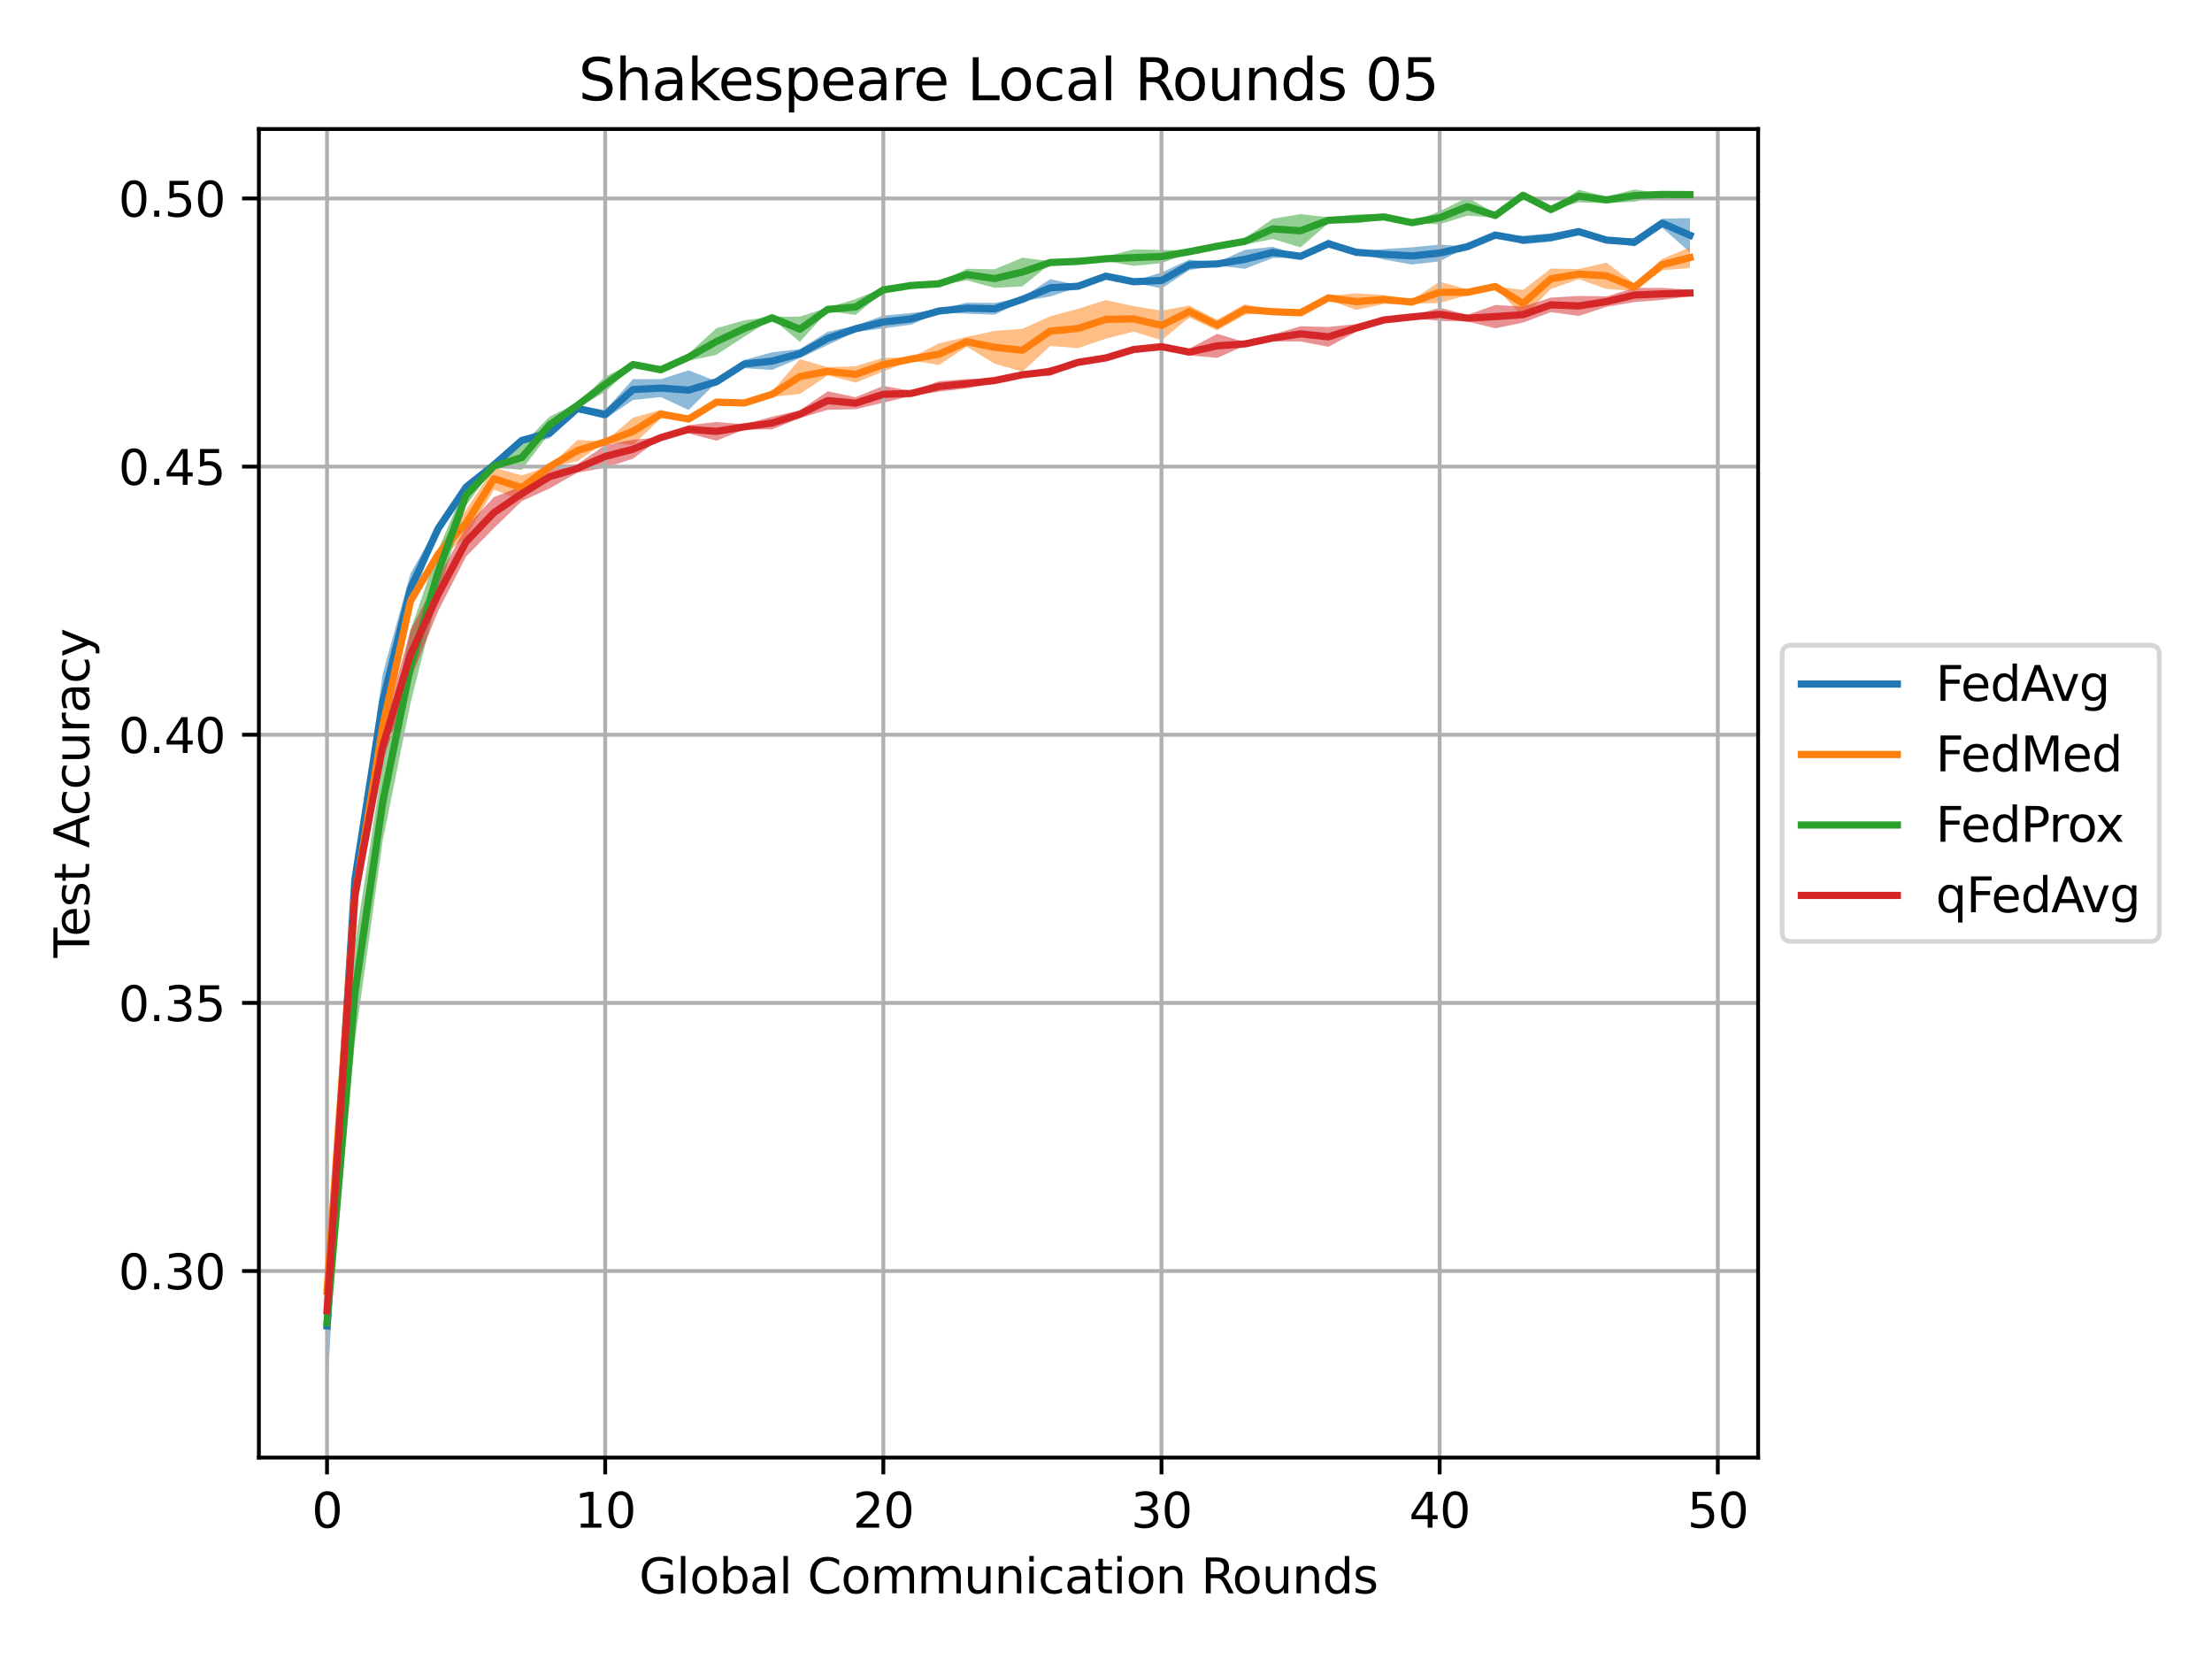 <?xml version="1.0" encoding="utf-8" standalone="no"?>
<!DOCTYPE svg PUBLIC "-//W3C//DTD SVG 1.1//EN"
  "http://www.w3.org/Graphics/SVG/1.1/DTD/svg11.dtd">
<svg height="345.6pt" version="1.1" viewBox="0 0 460.8 345.6" width="460.8pt" xmlns="http://www.w3.org/2000/svg" xmlns:xlink="http://www.w3.org/1999/xlink">
 <defs>
  <style type="text/css">*{stroke-linecap:butt;stroke-linejoin:round;}</style>
 </defs>
 <g id="figure_1">
  <g id="patch_1">
   <path d="M 0 345.6 
L 460.8 345.6 
L 460.8 0 
L 0 0 
z
" style="fill:#ffffff;"/>
  </g>
  <g id="axes_1">
   <g id="patch_2">
    <path d="M 53.93 303.64 
L 366.25 303.64 
L 366.25 26.88 
L 53.93 26.88 
z
" style="fill:#ffffff;"/>
   </g>
   <g id="PolyCollection_1">
    <path clip-path="url(#p08bd4bd158)" d="M 68.126 261.349 
L 68.126 291.06 
L 73.921 184.88 
L 79.715 151.971 
L 85.51 125.74 
L 91.304 110.83 
L 97.099 102.446 
L 102.893 97.239 
L 108.687 92.356 
L 114.482 91.34 
L 120.276 85.787 
L 126.071 87.278 
L 131.865 83.324 
L 137.66 82.719 
L 143.454 85.398 
L 149.248 79.672 
L 155.043 76.69 
L 160.837 77.057 
L 166.632 74.616 
L 172.426 71.872 
L 178.221 69.149 
L 184.015 68.414 
L 189.809 67.636 
L 195.604 65.13 
L 201.398 65.346 
L 207.193 65.562 
L 212.987 62.753 
L 218.782 61.759 
L 224.576 59.879 
L 230.371 58.151 
L 236.165 58.864 
L 241.959 60.095 
L 247.754 56.271 
L 253.548 55.32 
L 259.343 55.99 
L 265.137 53.764 
L 270.932 53.57 
L 276.726 51.647 
L 282.52 52.684 
L 288.315 54.067 
L 294.109 55.104 
L 299.904 54.456 
L 305.698 51.387 
L 311.493 49.162 
L 317.287 50.89 
L 323.081 50.35 
L 328.876 49.011 
L 334.67 50.221 
L 340.465 51.344 
L 346.259 47.433 
L 352.054 52.576 
L 352.054 45.445 
L 352.054 45.445 
L 346.259 45.553 
L 340.465 49.551 
L 334.67 49.81 
L 328.876 47.498 
L 323.081 48.6 
L 317.287 49.119 
L 311.493 48.773 
L 305.698 51.366 
L 299.904 50.955 
L 294.109 51.517 
L 288.315 51.884 
L 282.52 52.446 
L 276.726 49.897 
L 270.932 53.224 
L 265.137 51.409 
L 259.343 52.057 
L 253.548 54.629 
L 247.754 54.088 
L 241.959 56.768 
L 236.165 58.518 
L 230.371 56.897 
L 224.576 59.382 
L 218.782 58.151 
L 212.987 61.954 
L 207.193 63.099 
L 201.398 63.034 
L 195.604 64.46 
L 189.809 65.216 
L 184.015 65.735 
L 178.221 67.831 
L 172.426 69.106 
L 166.632 72.714 
L 160.837 73.384 
L 155.043 74.983 
L 149.248 79.413 
L 143.454 77.144 
L 137.66 78.98 
L 131.865 78.98 
L 126.071 85.463 
L 120.276 84.404 
L 114.482 89.093 
L 108.687 91.146 
L 102.893 96.461 
L 97.099 100.502 
L 91.304 109.296 
L 85.51 119.473 
L 79.715 140.411 
L 73.921 181.682 
L 68.126 261.349 
z
" style="fill:#1f77b4;fill-opacity:0.5;"/>
   </g>
   <g id="PolyCollection_2">
    <path clip-path="url(#p08bd4bd158)" d="M 68.126 264.223 
L 68.126 273.795 
L 73.921 190.001 
L 79.715 153.311 
L 85.51 125.718 
L 91.304 116.643 
L 97.099 111.824 
L 102.893 102.036 
L 108.687 104.132 
L 114.482 97.369 
L 120.276 96.094 
L 126.071 92.118 
L 131.865 92.723 
L 137.66 87.148 
L 143.454 87.602 
L 149.248 84.512 
L 155.043 84.512 
L 160.837 82.697 
L 166.632 82.07 
L 172.426 78.203 
L 178.221 79.715 
L 184.015 77.403 
L 189.809 75.113 
L 195.604 76.042 
L 201.398 72.217 
L 207.193 75.761 
L 212.987 77.425 
L 218.782 72.066 
L 224.576 72.52 
L 230.371 70.553 
L 236.165 69.084 
L 241.959 70.878 
L 247.754 66.167 
L 253.548 68.825 
L 259.343 65.562 
L 265.137 65.087 
L 270.932 65.303 
L 276.726 62.472 
L 282.52 64.568 
L 288.315 63.315 
L 294.109 63.337 
L 299.904 63.099 
L 305.698 61.5 
L 311.493 59.685 
L 317.287 66.081 
L 323.081 60.203 
L 328.876 58.151 
L 334.67 60.203 
L 340.465 60.592 
L 346.259 56.314 
L 352.054 55.817 
L 352.054 51.517 
L 352.054 51.517 
L 346.259 53.937 
L 340.465 59.058 
L 334.67 54.715 
L 328.876 56.033 
L 323.081 55.947 
L 317.287 60.376 
L 311.493 59.685 
L 305.698 60.29 
L 299.904 58.669 
L 294.109 62.515 
L 288.315 61.457 
L 282.52 61.111 
L 276.726 61.629 
L 270.932 65 
L 265.137 64.784 
L 259.343 63.358 
L 253.548 66.599 
L 247.754 63.639 
L 241.959 64.719 
L 236.165 63.769 
L 230.371 62.515 
L 224.576 64.33 
L 218.782 65.886 
L 212.987 68.501 
L 207.193 68.933 
L 201.398 70.165 
L 195.604 71.526 
L 189.809 74.486 
L 184.015 74.508 
L 178.221 76.28 
L 172.426 76.496 
L 166.632 74.81 
L 160.837 81.573 
L 155.043 83.388 
L 149.248 83.043 
L 143.454 86.997 
L 137.66 85.376 
L 131.865 86.997 
L 126.071 91.945 
L 120.276 91.664 
L 114.482 97.088 
L 108.687 99.032 
L 102.893 97.412 
L 97.099 106.163 
L 91.304 114.179 
L 85.51 124.702 
L 79.715 149.443 
L 73.921 183.843 
L 68.126 264.223 
z
" style="fill:#ff7f0e;fill-opacity:0.5;"/>
   </g>
   <g id="PolyCollection_3">
    <path clip-path="url(#p08bd4bd158)" d="M 68.126 269.82 
L 68.126 281.315 
L 73.921 216.967 
L 79.715 175.243 
L 85.51 146.505 
L 91.304 123.579 
L 97.099 105.299 
L 102.893 97.347 
L 108.687 97.887 
L 114.482 90.238 
L 120.276 84.923 
L 126.071 81.66 
L 131.865 76.236 
L 137.66 77.814 
L 143.454 75.156 
L 149.248 73.903 
L 155.043 70.143 
L 160.837 66.426 
L 166.632 71.223 
L 172.426 64.806 
L 178.221 65.627 
L 184.015 60.765 
L 189.809 59.901 
L 195.604 59.426 
L 201.398 58.41 
L 207.193 59.966 
L 212.987 59.663 
L 218.782 54.953 
L 224.576 54.823 
L 230.371 54.391 
L 236.165 55.385 
L 241.959 54.823 
L 247.754 52.684 
L 253.548 51.452 
L 259.343 50.955 
L 265.137 49.788 
L 270.932 51.539 
L 276.726 46.504 
L 282.52 46.526 
L 288.315 45.748 
L 294.109 46.483 
L 299.904 46.72 
L 305.698 44.927 
L 311.493 45.359 
L 317.287 40.908 
L 323.081 43.738 
L 328.876 42.161 
L 334.67 42.334 
L 340.465 42.031 
L 346.259 40.692 
L 352.054 40.973 
L 352.054 40.108 
L 352.054 40.108 
L 346.259 40.324 
L 340.465 39.46 
L 334.67 40.951 
L 328.876 39.525 
L 323.081 43.587 
L 317.287 40.454 
L 311.493 44.43 
L 305.698 41.145 
L 299.904 43.998 
L 294.109 46.288 
L 288.315 44.624 
L 282.52 44.667 
L 276.726 45.272 
L 270.932 44.603 
L 265.137 45.575 
L 259.343 49.594 
L 253.548 51.128 
L 247.754 52.187 
L 241.959 52.057 
L 236.165 51.949 
L 230.371 53.419 
L 224.576 54.067 
L 218.782 54.413 
L 212.987 53.678 
L 207.193 56.098 
L 201.398 55.99 
L 195.604 58.799 
L 189.809 59.037 
L 184.015 60.009 
L 178.221 62.299 
L 172.426 64.093 
L 166.632 65.951 
L 160.837 65.973 
L 155.043 66.729 
L 149.248 68.371 
L 143.454 73.643 
L 137.66 76.236 
L 131.865 75.631 
L 126.071 78.462 
L 120.276 83.972 
L 114.482 86.781 
L 108.687 92.766 
L 102.893 96.828 
L 97.099 100.934 
L 91.304 114.482 
L 85.51 131.314 
L 79.715 159.059 
L 73.921 196.786 
L 68.126 269.82 
z
" style="fill:#2ca02c;fill-opacity:0.5;"/>
   </g>
   <g id="PolyCollection_4">
    <path clip-path="url(#p08bd4bd158)" d="M 68.126 272.715 
L 68.126 273.363 
L 73.921 188.467 
L 79.715 158.605 
L 85.51 141.535 
L 91.304 127.252 
L 97.099 115.93 
L 102.893 110.031 
L 108.687 104.413 
L 114.482 101.755 
L 120.276 98.471 
L 126.071 97.433 
L 131.865 95.554 
L 137.66 91.21 
L 143.454 90.303 
L 149.248 91.815 
L 155.043 89.46 
L 160.837 89.46 
L 166.632 87.105 
L 172.426 85.376 
L 178.221 85.247 
L 184.015 83.885 
L 189.809 82.503 
L 195.604 81.595 
L 201.398 80.904 
L 207.193 79.715 
L 212.987 78.267 
L 218.782 78.311 
L 224.576 75.653 
L 230.371 74.637 
L 236.165 73.06 
L 241.959 72.455 
L 247.754 74.054 
L 253.548 74.551 
L 259.343 72.023 
L 265.137 71.137 
L 270.932 71.137 
L 276.726 72.239 
L 282.52 69.149 
L 288.315 67.204 
L 294.109 66.254 
L 299.904 66.859 
L 305.698 66.967 
L 311.493 68.393 
L 317.287 67.204 
L 323.081 65.022 
L 328.876 65.821 
L 334.67 63.92 
L 340.465 62.926 
L 346.259 62.472 
L 352.054 61.716 
L 352.054 60.376 
L 352.054 60.376 
L 346.259 59.966 
L 340.465 59.987 
L 334.67 61.738 
L 328.876 61.651 
L 323.081 61.997 
L 317.287 63.877 
L 311.493 63.531 
L 305.698 65.584 
L 299.904 64.093 
L 294.109 65.8 
L 288.315 66.081 
L 282.52 67.507 
L 276.726 68.112 
L 270.932 67.961 
L 265.137 69.689 
L 259.343 71.267 
L 253.548 69.538 
L 247.754 72.649 
L 241.959 71.98 
L 236.165 72.563 
L 230.371 74.486 
L 224.576 75.307 
L 218.782 76.474 
L 212.987 77.878 
L 207.193 78.829 
L 201.398 78.959 
L 195.604 79.413 
L 189.809 81.422 
L 184.015 80.385 
L 178.221 82.74 
L 172.426 81.509 
L 166.632 85.463 
L 160.837 86.802 
L 155.043 88.38 
L 149.248 87.904 
L 143.454 88.574 
L 137.66 91.102 
L 131.865 91.599 
L 126.071 92.723 
L 120.276 96.699 
L 114.482 96.85 
L 108.687 101.28 
L 102.893 103.548 
L 97.099 109.793 
L 91.304 120.251 
L 85.51 131.185 
L 79.715 152.403 
L 73.921 184.685 
L 68.126 272.715 
z
" style="fill:#d62728;fill-opacity:0.5;"/>
   </g>
   <g id="matplotlib.axis_1">
    <g id="xtick_1">
     <g id="line2d_1">
      <path clip-path="url(#p08bd4bd158)" d="M 68.126 303.64 
L 68.126 26.88 
" style="fill:none;stroke:#b0b0b0;stroke-linecap:square;stroke-width:0.8;"/>
     </g>
     <g id="line2d_2">
      <defs>
       <path d="M 0 0 
L 0 3.5 
" id="m4d597cb71f" style="stroke:#000000;stroke-width:0.8;"/>
      </defs>
      <g>
       <use style="stroke:#000000;stroke-width:0.8;" x="68.126" xlink:href="#m4d597cb71f" y="303.64"/>
      </g>
     </g>
     <g id="text_1">
      <!-- 0 -->
      <g transform="translate(64.945 318.238)scale(0.1 -0.1)">
       <defs>
        <path d="M 2034 4250 
Q 1547 4250 1301 3770 
Q 1056 3291 1056 2328 
Q 1056 1369 1301 889 
Q 1547 409 2034 409 
Q 2525 409 2770 889 
Q 3016 1369 3016 2328 
Q 3016 3291 2770 3770 
Q 2525 4250 2034 4250 
z
M 2034 4750 
Q 2819 4750 3233 4129 
Q 3647 3509 3647 2328 
Q 3647 1150 3233 529 
Q 2819 -91 2034 -91 
Q 1250 -91 836 529 
Q 422 1150 422 2328 
Q 422 3509 836 4129 
Q 1250 4750 2034 4750 
z
" id="DejaVuSans-30" transform="scale(0.016)"/>
       </defs>
       <use xlink:href="#DejaVuSans-30"/>
      </g>
     </g>
    </g>
    <g id="xtick_2">
     <g id="line2d_3">
      <path clip-path="url(#p08bd4bd158)" d="M 126.071 303.64 
L 126.071 26.88 
" style="fill:none;stroke:#b0b0b0;stroke-linecap:square;stroke-width:0.8;"/>
     </g>
     <g id="line2d_4">
      <g>
       <use style="stroke:#000000;stroke-width:0.8;" x="126.071" xlink:href="#m4d597cb71f" y="303.64"/>
      </g>
     </g>
     <g id="text_2">
      <!-- 10 -->
      <g transform="translate(119.708 318.238)scale(0.1 -0.1)">
       <defs>
        <path d="M 794 531 
L 1825 531 
L 1825 4091 
L 703 3866 
L 703 4441 
L 1819 4666 
L 2450 4666 
L 2450 531 
L 3481 531 
L 3481 0 
L 794 0 
L 794 531 
z
" id="DejaVuSans-31" transform="scale(0.016)"/>
       </defs>
       <use xlink:href="#DejaVuSans-31"/>
       <use x="63.623" xlink:href="#DejaVuSans-30"/>
      </g>
     </g>
    </g>
    <g id="xtick_3">
     <g id="line2d_5">
      <path clip-path="url(#p08bd4bd158)" d="M 184.015 303.64 
L 184.015 26.88 
" style="fill:none;stroke:#b0b0b0;stroke-linecap:square;stroke-width:0.8;"/>
     </g>
     <g id="line2d_6">
      <g>
       <use style="stroke:#000000;stroke-width:0.8;" x="184.015" xlink:href="#m4d597cb71f" y="303.64"/>
      </g>
     </g>
     <g id="text_3">
      <!-- 20 -->
      <g transform="translate(177.653 318.238)scale(0.1 -0.1)">
       <defs>
        <path d="M 1228 531 
L 3431 531 
L 3431 0 
L 469 0 
L 469 531 
Q 828 903 1448 1529 
Q 2069 2156 2228 2338 
Q 2531 2678 2651 2914 
Q 2772 3150 2772 3378 
Q 2772 3750 2511 3984 
Q 2250 4219 1831 4219 
Q 1534 4219 1204 4116 
Q 875 4013 500 3803 
L 500 4441 
Q 881 4594 1212 4672 
Q 1544 4750 1819 4750 
Q 2544 4750 2975 4387 
Q 3406 4025 3406 3419 
Q 3406 3131 3298 2873 
Q 3191 2616 2906 2266 
Q 2828 2175 2409 1742 
Q 1991 1309 1228 531 
z
" id="DejaVuSans-32" transform="scale(0.016)"/>
       </defs>
       <use xlink:href="#DejaVuSans-32"/>
       <use x="63.623" xlink:href="#DejaVuSans-30"/>
      </g>
     </g>
    </g>
    <g id="xtick_4">
     <g id="line2d_7">
      <path clip-path="url(#p08bd4bd158)" d="M 241.959 303.64 
L 241.959 26.88 
" style="fill:none;stroke:#b0b0b0;stroke-linecap:square;stroke-width:0.8;"/>
     </g>
     <g id="line2d_8">
      <g>
       <use style="stroke:#000000;stroke-width:0.8;" x="241.959" xlink:href="#m4d597cb71f" y="303.64"/>
      </g>
     </g>
     <g id="text_4">
      <!-- 30 -->
      <g transform="translate(235.597 318.238)scale(0.1 -0.1)">
       <defs>
        <path d="M 2597 2516 
Q 3050 2419 3304 2112 
Q 3559 1806 3559 1356 
Q 3559 666 3084 287 
Q 2609 -91 1734 -91 
Q 1441 -91 1130 -33 
Q 819 25 488 141 
L 488 750 
Q 750 597 1062 519 
Q 1375 441 1716 441 
Q 2309 441 2620 675 
Q 2931 909 2931 1356 
Q 2931 1769 2642 2001 
Q 2353 2234 1838 2234 
L 1294 2234 
L 1294 2753 
L 1863 2753 
Q 2328 2753 2575 2939 
Q 2822 3125 2822 3475 
Q 2822 3834 2567 4026 
Q 2313 4219 1838 4219 
Q 1578 4219 1281 4162 
Q 984 4106 628 3988 
L 628 4550 
Q 988 4650 1302 4700 
Q 1616 4750 1894 4750 
Q 2613 4750 3031 4423 
Q 3450 4097 3450 3541 
Q 3450 3153 3228 2886 
Q 3006 2619 2597 2516 
z
" id="DejaVuSans-33" transform="scale(0.016)"/>
       </defs>
       <use xlink:href="#DejaVuSans-33"/>
       <use x="63.623" xlink:href="#DejaVuSans-30"/>
      </g>
     </g>
    </g>
    <g id="xtick_5">
     <g id="line2d_9">
      <path clip-path="url(#p08bd4bd158)" d="M 299.904 303.64 
L 299.904 26.88 
" style="fill:none;stroke:#b0b0b0;stroke-linecap:square;stroke-width:0.8;"/>
     </g>
     <g id="line2d_10">
      <g>
       <use style="stroke:#000000;stroke-width:0.8;" x="299.904" xlink:href="#m4d597cb71f" y="303.64"/>
      </g>
     </g>
     <g id="text_5">
      <!-- 40 -->
      <g transform="translate(293.541 318.238)scale(0.1 -0.1)">
       <defs>
        <path d="M 2419 4116 
L 825 1625 
L 2419 1625 
L 2419 4116 
z
M 2253 4666 
L 3047 4666 
L 3047 1625 
L 3713 1625 
L 3713 1100 
L 3047 1100 
L 3047 0 
L 2419 0 
L 2419 1100 
L 313 1100 
L 313 1709 
L 2253 4666 
z
" id="DejaVuSans-34" transform="scale(0.016)"/>
       </defs>
       <use xlink:href="#DejaVuSans-34"/>
       <use x="63.623" xlink:href="#DejaVuSans-30"/>
      </g>
     </g>
    </g>
    <g id="xtick_6">
     <g id="line2d_11">
      <path clip-path="url(#p08bd4bd158)" d="M 357.848 303.64 
L 357.848 26.88 
" style="fill:none;stroke:#b0b0b0;stroke-linecap:square;stroke-width:0.8;"/>
     </g>
     <g id="line2d_12">
      <g>
       <use style="stroke:#000000;stroke-width:0.8;" x="357.848" xlink:href="#m4d597cb71f" y="303.64"/>
      </g>
     </g>
     <g id="text_6">
      <!-- 50 -->
      <g transform="translate(351.486 318.238)scale(0.1 -0.1)">
       <defs>
        <path d="M 691 4666 
L 3169 4666 
L 3169 4134 
L 1269 4134 
L 1269 2991 
Q 1406 3038 1543 3061 
Q 1681 3084 1819 3084 
Q 2600 3084 3056 2656 
Q 3513 2228 3513 1497 
Q 3513 744 3044 326 
Q 2575 -91 1722 -91 
Q 1428 -91 1123 -41 
Q 819 9 494 109 
L 494 744 
Q 775 591 1075 516 
Q 1375 441 1709 441 
Q 2250 441 2565 725 
Q 2881 1009 2881 1497 
Q 2881 1984 2565 2268 
Q 2250 2553 1709 2553 
Q 1456 2553 1204 2497 
Q 953 2441 691 2322 
L 691 4666 
z
" id="DejaVuSans-35" transform="scale(0.016)"/>
       </defs>
       <use xlink:href="#DejaVuSans-35"/>
       <use x="63.623" xlink:href="#DejaVuSans-30"/>
      </g>
     </g>
    </g>
    <g id="text_7">
     <!-- Global Communication Rounds -->
     <g transform="translate(133.128 331.917)scale(0.1 -0.1)">
      <defs>
       <path d="M 3809 666 
L 3809 1919 
L 2778 1919 
L 2778 2438 
L 4434 2438 
L 4434 434 
Q 4069 175 3628 42 
Q 3188 -91 2688 -91 
Q 1594 -91 976 548 
Q 359 1188 359 2328 
Q 359 3472 976 4111 
Q 1594 4750 2688 4750 
Q 3144 4750 3555 4637 
Q 3966 4525 4313 4306 
L 4313 3634 
Q 3963 3931 3569 4081 
Q 3175 4231 2741 4231 
Q 1884 4231 1454 3753 
Q 1025 3275 1025 2328 
Q 1025 1384 1454 906 
Q 1884 428 2741 428 
Q 3075 428 3337 486 
Q 3600 544 3809 666 
z
" id="DejaVuSans-47" transform="scale(0.016)"/>
       <path d="M 603 4863 
L 1178 4863 
L 1178 0 
L 603 0 
L 603 4863 
z
" id="DejaVuSans-6c" transform="scale(0.016)"/>
       <path d="M 1959 3097 
Q 1497 3097 1228 2736 
Q 959 2375 959 1747 
Q 959 1119 1226 758 
Q 1494 397 1959 397 
Q 2419 397 2687 759 
Q 2956 1122 2956 1747 
Q 2956 2369 2687 2733 
Q 2419 3097 1959 3097 
z
M 1959 3584 
Q 2709 3584 3137 3096 
Q 3566 2609 3566 1747 
Q 3566 888 3137 398 
Q 2709 -91 1959 -91 
Q 1206 -91 779 398 
Q 353 888 353 1747 
Q 353 2609 779 3096 
Q 1206 3584 1959 3584 
z
" id="DejaVuSans-6f" transform="scale(0.016)"/>
       <path d="M 3116 1747 
Q 3116 2381 2855 2742 
Q 2594 3103 2138 3103 
Q 1681 3103 1420 2742 
Q 1159 2381 1159 1747 
Q 1159 1113 1420 752 
Q 1681 391 2138 391 
Q 2594 391 2855 752 
Q 3116 1113 3116 1747 
z
M 1159 2969 
Q 1341 3281 1617 3432 
Q 1894 3584 2278 3584 
Q 2916 3584 3314 3078 
Q 3713 2572 3713 1747 
Q 3713 922 3314 415 
Q 2916 -91 2278 -91 
Q 1894 -91 1617 61 
Q 1341 213 1159 525 
L 1159 0 
L 581 0 
L 581 4863 
L 1159 4863 
L 1159 2969 
z
" id="DejaVuSans-62" transform="scale(0.016)"/>
       <path d="M 2194 1759 
Q 1497 1759 1228 1600 
Q 959 1441 959 1056 
Q 959 750 1161 570 
Q 1363 391 1709 391 
Q 2188 391 2477 730 
Q 2766 1069 2766 1631 
L 2766 1759 
L 2194 1759 
z
M 3341 1997 
L 3341 0 
L 2766 0 
L 2766 531 
Q 2569 213 2275 61 
Q 1981 -91 1556 -91 
Q 1019 -91 701 211 
Q 384 513 384 1019 
Q 384 1609 779 1909 
Q 1175 2209 1959 2209 
L 2766 2209 
L 2766 2266 
Q 2766 2663 2505 2880 
Q 2244 3097 1772 3097 
Q 1472 3097 1187 3025 
Q 903 2953 641 2809 
L 641 3341 
Q 956 3463 1253 3523 
Q 1550 3584 1831 3584 
Q 2591 3584 2966 3190 
Q 3341 2797 3341 1997 
z
" id="DejaVuSans-61" transform="scale(0.016)"/>
       <path id="DejaVuSans-20" transform="scale(0.016)"/>
       <path d="M 4122 4306 
L 4122 3641 
Q 3803 3938 3442 4084 
Q 3081 4231 2675 4231 
Q 1875 4231 1450 3742 
Q 1025 3253 1025 2328 
Q 1025 1406 1450 917 
Q 1875 428 2675 428 
Q 3081 428 3442 575 
Q 3803 722 4122 1019 
L 4122 359 
Q 3791 134 3420 21 
Q 3050 -91 2638 -91 
Q 1578 -91 968 557 
Q 359 1206 359 2328 
Q 359 3453 968 4101 
Q 1578 4750 2638 4750 
Q 3056 4750 3426 4639 
Q 3797 4528 4122 4306 
z
" id="DejaVuSans-43" transform="scale(0.016)"/>
       <path d="M 3328 2828 
Q 3544 3216 3844 3400 
Q 4144 3584 4550 3584 
Q 5097 3584 5394 3201 
Q 5691 2819 5691 2113 
L 5691 0 
L 5113 0 
L 5113 2094 
Q 5113 2597 4934 2840 
Q 4756 3084 4391 3084 
Q 3944 3084 3684 2787 
Q 3425 2491 3425 1978 
L 3425 0 
L 2847 0 
L 2847 2094 
Q 2847 2600 2669 2842 
Q 2491 3084 2119 3084 
Q 1678 3084 1418 2786 
Q 1159 2488 1159 1978 
L 1159 0 
L 581 0 
L 581 3500 
L 1159 3500 
L 1159 2956 
Q 1356 3278 1631 3431 
Q 1906 3584 2284 3584 
Q 2666 3584 2933 3390 
Q 3200 3197 3328 2828 
z
" id="DejaVuSans-6d" transform="scale(0.016)"/>
       <path d="M 544 1381 
L 544 3500 
L 1119 3500 
L 1119 1403 
Q 1119 906 1312 657 
Q 1506 409 1894 409 
Q 2359 409 2629 706 
Q 2900 1003 2900 1516 
L 2900 3500 
L 3475 3500 
L 3475 0 
L 2900 0 
L 2900 538 
Q 2691 219 2414 64 
Q 2138 -91 1772 -91 
Q 1169 -91 856 284 
Q 544 659 544 1381 
z
M 1991 3584 
L 1991 3584 
z
" id="DejaVuSans-75" transform="scale(0.016)"/>
       <path d="M 3513 2113 
L 3513 0 
L 2938 0 
L 2938 2094 
Q 2938 2591 2744 2837 
Q 2550 3084 2163 3084 
Q 1697 3084 1428 2787 
Q 1159 2491 1159 1978 
L 1159 0 
L 581 0 
L 581 3500 
L 1159 3500 
L 1159 2956 
Q 1366 3272 1645 3428 
Q 1925 3584 2291 3584 
Q 2894 3584 3203 3211 
Q 3513 2838 3513 2113 
z
" id="DejaVuSans-6e" transform="scale(0.016)"/>
       <path d="M 603 3500 
L 1178 3500 
L 1178 0 
L 603 0 
L 603 3500 
z
M 603 4863 
L 1178 4863 
L 1178 4134 
L 603 4134 
L 603 4863 
z
" id="DejaVuSans-69" transform="scale(0.016)"/>
       <path d="M 3122 3366 
L 3122 2828 
Q 2878 2963 2633 3030 
Q 2388 3097 2138 3097 
Q 1578 3097 1268 2742 
Q 959 2388 959 1747 
Q 959 1106 1268 751 
Q 1578 397 2138 397 
Q 2388 397 2633 464 
Q 2878 531 3122 666 
L 3122 134 
Q 2881 22 2623 -34 
Q 2366 -91 2075 -91 
Q 1284 -91 818 406 
Q 353 903 353 1747 
Q 353 2603 823 3093 
Q 1294 3584 2113 3584 
Q 2378 3584 2631 3529 
Q 2884 3475 3122 3366 
z
" id="DejaVuSans-63" transform="scale(0.016)"/>
       <path d="M 1172 4494 
L 1172 3500 
L 2356 3500 
L 2356 3053 
L 1172 3053 
L 1172 1153 
Q 1172 725 1289 603 
Q 1406 481 1766 481 
L 2356 481 
L 2356 0 
L 1766 0 
Q 1100 0 847 248 
Q 594 497 594 1153 
L 594 3053 
L 172 3053 
L 172 3500 
L 594 3500 
L 594 4494 
L 1172 4494 
z
" id="DejaVuSans-74" transform="scale(0.016)"/>
       <path d="M 2841 2188 
Q 3044 2119 3236 1894 
Q 3428 1669 3622 1275 
L 4263 0 
L 3584 0 
L 2988 1197 
Q 2756 1666 2539 1819 
Q 2322 1972 1947 1972 
L 1259 1972 
L 1259 0 
L 628 0 
L 628 4666 
L 2053 4666 
Q 2853 4666 3247 4331 
Q 3641 3997 3641 3322 
Q 3641 2881 3436 2590 
Q 3231 2300 2841 2188 
z
M 1259 4147 
L 1259 2491 
L 2053 2491 
Q 2509 2491 2742 2702 
Q 2975 2913 2975 3322 
Q 2975 3731 2742 3939 
Q 2509 4147 2053 4147 
L 1259 4147 
z
" id="DejaVuSans-52" transform="scale(0.016)"/>
       <path d="M 2906 2969 
L 2906 4863 
L 3481 4863 
L 3481 0 
L 2906 0 
L 2906 525 
Q 2725 213 2448 61 
Q 2172 -91 1784 -91 
Q 1150 -91 751 415 
Q 353 922 353 1747 
Q 353 2572 751 3078 
Q 1150 3584 1784 3584 
Q 2172 3584 2448 3432 
Q 2725 3281 2906 2969 
z
M 947 1747 
Q 947 1113 1208 752 
Q 1469 391 1925 391 
Q 2381 391 2643 752 
Q 2906 1113 2906 1747 
Q 2906 2381 2643 2742 
Q 2381 3103 1925 3103 
Q 1469 3103 1208 2742 
Q 947 2381 947 1747 
z
" id="DejaVuSans-64" transform="scale(0.016)"/>
       <path d="M 2834 3397 
L 2834 2853 
Q 2591 2978 2328 3040 
Q 2066 3103 1784 3103 
Q 1356 3103 1142 2972 
Q 928 2841 928 2578 
Q 928 2378 1081 2264 
Q 1234 2150 1697 2047 
L 1894 2003 
Q 2506 1872 2764 1633 
Q 3022 1394 3022 966 
Q 3022 478 2636 193 
Q 2250 -91 1575 -91 
Q 1294 -91 989 -36 
Q 684 19 347 128 
L 347 722 
Q 666 556 975 473 
Q 1284 391 1588 391 
Q 1994 391 2212 530 
Q 2431 669 2431 922 
Q 2431 1156 2273 1281 
Q 2116 1406 1581 1522 
L 1381 1569 
Q 847 1681 609 1914 
Q 372 2147 372 2553 
Q 372 3047 722 3315 
Q 1072 3584 1716 3584 
Q 2034 3584 2315 3537 
Q 2597 3491 2834 3397 
z
" id="DejaVuSans-73" transform="scale(0.016)"/>
      </defs>
      <use xlink:href="#DejaVuSans-47"/>
      <use x="77.49" xlink:href="#DejaVuSans-6c"/>
      <use x="105.273" xlink:href="#DejaVuSans-6f"/>
      <use x="166.455" xlink:href="#DejaVuSans-62"/>
      <use x="229.932" xlink:href="#DejaVuSans-61"/>
      <use x="291.211" xlink:href="#DejaVuSans-6c"/>
      <use x="318.994" xlink:href="#DejaVuSans-20"/>
      <use x="350.781" xlink:href="#DejaVuSans-43"/>
      <use x="420.605" xlink:href="#DejaVuSans-6f"/>
      <use x="481.787" xlink:href="#DejaVuSans-6d"/>
      <use x="579.199" xlink:href="#DejaVuSans-6d"/>
      <use x="676.611" xlink:href="#DejaVuSans-75"/>
      <use x="739.99" xlink:href="#DejaVuSans-6e"/>
      <use x="803.369" xlink:href="#DejaVuSans-69"/>
      <use x="831.152" xlink:href="#DejaVuSans-63"/>
      <use x="886.133" xlink:href="#DejaVuSans-61"/>
      <use x="947.412" xlink:href="#DejaVuSans-74"/>
      <use x="986.621" xlink:href="#DejaVuSans-69"/>
      <use x="1014.404" xlink:href="#DejaVuSans-6f"/>
      <use x="1075.586" xlink:href="#DejaVuSans-6e"/>
      <use x="1138.965" xlink:href="#DejaVuSans-20"/>
      <use x="1170.752" xlink:href="#DejaVuSans-52"/>
      <use x="1235.734" xlink:href="#DejaVuSans-6f"/>
      <use x="1296.916" xlink:href="#DejaVuSans-75"/>
      <use x="1360.295" xlink:href="#DejaVuSans-6e"/>
      <use x="1423.674" xlink:href="#DejaVuSans-64"/>
      <use x="1487.15" xlink:href="#DejaVuSans-73"/>
     </g>
    </g>
   </g>
   <g id="matplotlib.axis_2">
    <g id="ytick_1">
     <g id="line2d_13">
      <path clip-path="url(#p08bd4bd158)" d="M 53.93 264.781 
L 366.25 264.781 
" style="fill:none;stroke:#b0b0b0;stroke-linecap:square;stroke-width:0.8;"/>
     </g>
     <g id="line2d_14">
      <defs>
       <path d="M 0 0 
L -3.5 0 
" id="me4657f5ceb" style="stroke:#000000;stroke-width:0.8;"/>
      </defs>
      <g>
       <use style="stroke:#000000;stroke-width:0.8;" x="53.93" xlink:href="#me4657f5ceb" y="264.781"/>
      </g>
     </g>
     <g id="text_8">
      <!-- 0.30 -->
      <g transform="translate(24.664 268.58)scale(0.1 -0.1)">
       <defs>
        <path d="M 684 794 
L 1344 794 
L 1344 0 
L 684 0 
L 684 794 
z
" id="DejaVuSans-2e" transform="scale(0.016)"/>
       </defs>
       <use xlink:href="#DejaVuSans-30"/>
       <use x="63.623" xlink:href="#DejaVuSans-2e"/>
       <use x="95.41" xlink:href="#DejaVuSans-33"/>
       <use x="159.033" xlink:href="#DejaVuSans-30"/>
      </g>
     </g>
    </g>
    <g id="ytick_2">
     <g id="line2d_15">
      <path clip-path="url(#p08bd4bd158)" d="M 53.93 208.921 
L 366.25 208.921 
" style="fill:none;stroke:#b0b0b0;stroke-linecap:square;stroke-width:0.8;"/>
     </g>
     <g id="line2d_16">
      <g>
       <use style="stroke:#000000;stroke-width:0.8;" x="53.93" xlink:href="#me4657f5ceb" y="208.921"/>
      </g>
     </g>
     <g id="text_9">
      <!-- 0.35 -->
      <g transform="translate(24.664 212.72)scale(0.1 -0.1)">
       <use xlink:href="#DejaVuSans-30"/>
       <use x="63.623" xlink:href="#DejaVuSans-2e"/>
       <use x="95.41" xlink:href="#DejaVuSans-33"/>
       <use x="159.033" xlink:href="#DejaVuSans-35"/>
      </g>
     </g>
    </g>
    <g id="ytick_3">
     <g id="line2d_17">
      <path clip-path="url(#p08bd4bd158)" d="M 53.93 153.06 
L 366.25 153.06 
" style="fill:none;stroke:#b0b0b0;stroke-linecap:square;stroke-width:0.8;"/>
     </g>
     <g id="line2d_18">
      <g>
       <use style="stroke:#000000;stroke-width:0.8;" x="53.93" xlink:href="#me4657f5ceb" y="153.06"/>
      </g>
     </g>
     <g id="text_10">
      <!-- 0.40 -->
      <g transform="translate(24.664 156.86)scale(0.1 -0.1)">
       <use xlink:href="#DejaVuSans-30"/>
       <use x="63.623" xlink:href="#DejaVuSans-2e"/>
       <use x="95.41" xlink:href="#DejaVuSans-34"/>
       <use x="159.033" xlink:href="#DejaVuSans-30"/>
      </g>
     </g>
    </g>
    <g id="ytick_4">
     <g id="line2d_19">
      <path clip-path="url(#p08bd4bd158)" d="M 53.93 97.2 
L 366.25 97.2 
" style="fill:none;stroke:#b0b0b0;stroke-linecap:square;stroke-width:0.8;"/>
     </g>
     <g id="line2d_20">
      <g>
       <use style="stroke:#000000;stroke-width:0.8;" x="53.93" xlink:href="#me4657f5ceb" y="97.2"/>
      </g>
     </g>
     <g id="text_11">
      <!-- 0.45 -->
      <g transform="translate(24.664 100.999)scale(0.1 -0.1)">
       <use xlink:href="#DejaVuSans-30"/>
       <use x="63.623" xlink:href="#DejaVuSans-2e"/>
       <use x="95.41" xlink:href="#DejaVuSans-34"/>
       <use x="159.033" xlink:href="#DejaVuSans-35"/>
      </g>
     </g>
    </g>
    <g id="ytick_5">
     <g id="line2d_21">
      <path clip-path="url(#p08bd4bd158)" d="M 53.93 41.34 
L 366.25 41.34 
" style="fill:none;stroke:#b0b0b0;stroke-linecap:square;stroke-width:0.8;"/>
     </g>
     <g id="line2d_22">
      <g>
       <use style="stroke:#000000;stroke-width:0.8;" x="53.93" xlink:href="#me4657f5ceb" y="41.34"/>
      </g>
     </g>
     <g id="text_12">
      <!-- 0.50 -->
      <g transform="translate(24.664 45.139)scale(0.1 -0.1)">
       <use xlink:href="#DejaVuSans-30"/>
       <use x="63.623" xlink:href="#DejaVuSans-2e"/>
       <use x="95.41" xlink:href="#DejaVuSans-35"/>
       <use x="159.033" xlink:href="#DejaVuSans-30"/>
      </g>
     </g>
    </g>
    <g id="text_13">
     <!-- Test Accuracy -->
     <g transform="translate(18.585 199.523)rotate(-90)scale(0.1 -0.1)">
      <defs>
       <path d="M -19 4666 
L 3928 4666 
L 3928 4134 
L 2272 4134 
L 2272 0 
L 1638 0 
L 1638 4134 
L -19 4134 
L -19 4666 
z
" id="DejaVuSans-54" transform="scale(0.016)"/>
       <path d="M 3597 1894 
L 3597 1613 
L 953 1613 
Q 991 1019 1311 708 
Q 1631 397 2203 397 
Q 2534 397 2845 478 
Q 3156 559 3463 722 
L 3463 178 
Q 3153 47 2828 -22 
Q 2503 -91 2169 -91 
Q 1331 -91 842 396 
Q 353 884 353 1716 
Q 353 2575 817 3079 
Q 1281 3584 2069 3584 
Q 2775 3584 3186 3129 
Q 3597 2675 3597 1894 
z
M 3022 2063 
Q 3016 2534 2758 2815 
Q 2500 3097 2075 3097 
Q 1594 3097 1305 2825 
Q 1016 2553 972 2059 
L 3022 2063 
z
" id="DejaVuSans-65" transform="scale(0.016)"/>
       <path d="M 2188 4044 
L 1331 1722 
L 3047 1722 
L 2188 4044 
z
M 1831 4666 
L 2547 4666 
L 4325 0 
L 3669 0 
L 3244 1197 
L 1141 1197 
L 716 0 
L 50 0 
L 1831 4666 
z
" id="DejaVuSans-41" transform="scale(0.016)"/>
       <path d="M 2631 2963 
Q 2534 3019 2420 3045 
Q 2306 3072 2169 3072 
Q 1681 3072 1420 2755 
Q 1159 2438 1159 1844 
L 1159 0 
L 581 0 
L 581 3500 
L 1159 3500 
L 1159 2956 
Q 1341 3275 1631 3429 
Q 1922 3584 2338 3584 
Q 2397 3584 2469 3576 
Q 2541 3569 2628 3553 
L 2631 2963 
z
" id="DejaVuSans-72" transform="scale(0.016)"/>
       <path d="M 2059 -325 
Q 1816 -950 1584 -1140 
Q 1353 -1331 966 -1331 
L 506 -1331 
L 506 -850 
L 844 -850 
Q 1081 -850 1212 -737 
Q 1344 -625 1503 -206 
L 1606 56 
L 191 3500 
L 800 3500 
L 1894 763 
L 2988 3500 
L 3597 3500 
L 2059 -325 
z
" id="DejaVuSans-79" transform="scale(0.016)"/>
      </defs>
      <use xlink:href="#DejaVuSans-54"/>
      <use x="44.084" xlink:href="#DejaVuSans-65"/>
      <use x="105.607" xlink:href="#DejaVuSans-73"/>
      <use x="157.707" xlink:href="#DejaVuSans-74"/>
      <use x="196.916" xlink:href="#DejaVuSans-20"/>
      <use x="228.703" xlink:href="#DejaVuSans-41"/>
      <use x="295.361" xlink:href="#DejaVuSans-63"/>
      <use x="350.342" xlink:href="#DejaVuSans-63"/>
      <use x="405.322" xlink:href="#DejaVuSans-75"/>
      <use x="468.701" xlink:href="#DejaVuSans-72"/>
      <use x="509.814" xlink:href="#DejaVuSans-61"/>
      <use x="571.094" xlink:href="#DejaVuSans-63"/>
      <use x="626.074" xlink:href="#DejaVuSans-79"/>
     </g>
    </g>
   </g>
   <g id="line2d_23">
    <path clip-path="url(#p08bd4bd158)" d="M 68.126 276.205 
L 73.921 183.281 
L 79.715 146.191 
L 85.51 122.606 
L 91.304 110.063 
L 97.099 101.474 
L 102.893 96.85 
L 108.687 91.751 
L 114.482 90.216 
L 120.276 85.095 
L 126.071 86.37 
L 131.865 81.152 
L 137.66 80.85 
L 143.454 81.271 
L 149.248 79.542 
L 155.043 75.837 
L 160.837 75.221 
L 166.632 73.665 
L 172.426 70.489 
L 178.221 68.49 
L 184.015 67.075 
L 189.809 66.426 
L 195.604 64.795 
L 201.398 64.19 
L 207.193 64.33 
L 212.987 62.353 
L 218.782 59.955 
L 224.576 59.631 
L 230.371 57.524 
L 236.165 58.691 
L 241.959 58.432 
L 247.754 55.18 
L 253.548 54.974 
L 259.343 54.024 
L 265.137 52.587 
L 270.932 53.397 
L 276.726 50.772 
L 282.52 52.565 
L 288.315 52.976 
L 294.109 53.311 
L 299.904 52.706 
L 305.698 51.377 
L 311.493 48.967 
L 317.287 50.005 
L 323.081 49.475 
L 328.876 48.254 
L 334.67 50.015 
L 340.465 50.448 
L 346.259 46.493 
L 352.054 49.011 
" style="fill:none;stroke:#1f77b4;stroke-linecap:square;stroke-width:1.5;"/>
   </g>
   <g id="line2d_24">
    <path clip-path="url(#p08bd4bd158)" d="M 68.126 269.009 
L 73.921 186.922 
L 79.715 151.377 
L 85.51 125.21 
L 91.304 115.411 
L 97.099 108.994 
L 102.893 99.724 
L 108.687 101.582 
L 114.482 97.228 
L 120.276 93.879 
L 126.071 92.032 
L 131.865 89.86 
L 137.66 86.262 
L 143.454 87.299 
L 149.248 83.777 
L 155.043 83.95 
L 160.837 82.135 
L 166.632 78.44 
L 172.426 77.349 
L 178.221 77.997 
L 184.015 75.955 
L 189.809 74.799 
L 195.604 73.784 
L 201.398 71.191 
L 207.193 72.347 
L 212.987 72.963 
L 218.782 68.976 
L 224.576 68.425 
L 230.371 66.534 
L 236.165 66.426 
L 241.959 67.798 
L 247.754 64.903 
L 253.548 67.712 
L 259.343 64.46 
L 265.137 64.935 
L 270.932 65.152 
L 276.726 62.051 
L 282.52 62.84 
L 288.315 62.386 
L 294.109 62.926 
L 299.904 60.884 
L 305.698 60.895 
L 311.493 59.685 
L 317.287 63.228 
L 323.081 58.075 
L 328.876 57.092 
L 334.67 57.459 
L 340.465 59.825 
L 346.259 55.126 
L 352.054 53.667 
" style="fill:none;stroke:#ff7f0e;stroke-linecap:square;stroke-width:1.5;"/>
   </g>
   <g id="line2d_25">
    <path clip-path="url(#p08bd4bd158)" d="M 68.126 275.567 
L 73.921 206.876 
L 79.715 167.151 
L 85.51 138.909 
L 91.304 119.03 
L 97.099 103.116 
L 102.893 97.088 
L 108.687 95.327 
L 114.482 88.509 
L 120.276 84.447 
L 126.071 80.061 
L 131.865 75.934 
L 137.66 77.025 
L 143.454 74.4 
L 149.248 71.137 
L 155.043 68.436 
L 160.837 66.2 
L 166.632 68.587 
L 172.426 64.449 
L 178.221 63.963 
L 184.015 60.387 
L 189.809 59.469 
L 195.604 59.112 
L 201.398 57.2 
L 207.193 58.032 
L 212.987 56.671 
L 218.782 54.683 
L 224.576 54.445 
L 230.371 53.905 
L 236.165 53.667 
L 241.959 53.44 
L 247.754 52.435 
L 253.548 51.29 
L 259.343 50.275 
L 265.137 47.682 
L 270.932 48.071 
L 276.726 45.888 
L 282.52 45.597 
L 288.315 45.186 
L 294.109 46.385 
L 299.904 45.359 
L 305.698 43.036 
L 311.493 44.894 
L 317.287 40.681 
L 323.081 43.663 
L 328.876 40.843 
L 334.67 41.642 
L 340.465 40.746 
L 346.259 40.508 
L 352.054 40.54 
" style="fill:none;stroke:#2ca02c;stroke-linecap:square;stroke-width:1.5;"/>
   </g>
   <g id="line2d_26">
    <path clip-path="url(#p08bd4bd158)" d="M 68.126 273.039 
L 73.921 186.576 
L 79.715 155.504 
L 85.51 136.36 
L 91.304 123.752 
L 97.099 112.861 
L 102.893 106.79 
L 108.687 102.846 
L 114.482 99.303 
L 120.276 97.585 
L 126.071 95.078 
L 131.865 93.576 
L 137.66 91.156 
L 143.454 89.439 
L 149.248 89.86 
L 155.043 88.92 
L 160.837 88.131 
L 166.632 86.284 
L 172.426 83.442 
L 178.221 83.993 
L 184.015 82.135 
L 189.809 81.962 
L 195.604 80.504 
L 201.398 79.931 
L 207.193 79.272 
L 212.987 78.073 
L 218.782 77.392 
L 224.576 75.48 
L 230.371 74.562 
L 236.165 72.811 
L 241.959 72.217 
L 247.754 73.352 
L 253.548 72.044 
L 259.343 71.645 
L 265.137 70.413 
L 270.932 69.549 
L 276.726 70.175 
L 282.52 68.328 
L 288.315 66.642 
L 294.109 66.027 
L 299.904 65.476 
L 305.698 66.275 
L 311.493 65.962 
L 317.287 65.54 
L 323.081 63.509 
L 328.876 63.736 
L 334.67 62.829 
L 340.465 61.457 
L 346.259 61.219 
L 352.054 61.046 
" style="fill:none;stroke:#d62728;stroke-linecap:square;stroke-width:1.5;"/>
   </g>
   <g id="patch_3">
    <path d="M 53.93 303.64 
L 53.93 26.88 
" style="fill:none;stroke:#000000;stroke-linecap:square;stroke-linejoin:miter;stroke-width:0.8;"/>
   </g>
   <g id="patch_4">
    <path d="M 366.25 303.64 
L 366.25 26.88 
" style="fill:none;stroke:#000000;stroke-linecap:square;stroke-linejoin:miter;stroke-width:0.8;"/>
   </g>
   <g id="patch_5">
    <path d="M 53.93 303.64 
L 366.25 303.64 
" style="fill:none;stroke:#000000;stroke-linecap:square;stroke-linejoin:miter;stroke-width:0.8;"/>
   </g>
   <g id="patch_6">
    <path d="M 53.93 26.88 
L 366.25 26.88 
" style="fill:none;stroke:#000000;stroke-linecap:square;stroke-linejoin:miter;stroke-width:0.8;"/>
   </g>
   <g id="text_14">
    <!-- Shakespeare Local Rounds 05 -->
    <g transform="translate(120.508 20.88)scale(0.12 -0.12)">
     <defs>
      <path d="M 3425 4513 
L 3425 3897 
Q 3066 4069 2747 4153 
Q 2428 4238 2131 4238 
Q 1616 4238 1336 4038 
Q 1056 3838 1056 3469 
Q 1056 3159 1242 3001 
Q 1428 2844 1947 2747 
L 2328 2669 
Q 3034 2534 3370 2195 
Q 3706 1856 3706 1288 
Q 3706 609 3251 259 
Q 2797 -91 1919 -91 
Q 1588 -91 1214 -16 
Q 841 59 441 206 
L 441 856 
Q 825 641 1194 531 
Q 1563 422 1919 422 
Q 2459 422 2753 634 
Q 3047 847 3047 1241 
Q 3047 1584 2836 1778 
Q 2625 1972 2144 2069 
L 1759 2144 
Q 1053 2284 737 2584 
Q 422 2884 422 3419 
Q 422 4038 858 4394 
Q 1294 4750 2059 4750 
Q 2388 4750 2728 4690 
Q 3069 4631 3425 4513 
z
" id="DejaVuSans-53" transform="scale(0.016)"/>
      <path d="M 3513 2113 
L 3513 0 
L 2938 0 
L 2938 2094 
Q 2938 2591 2744 2837 
Q 2550 3084 2163 3084 
Q 1697 3084 1428 2787 
Q 1159 2491 1159 1978 
L 1159 0 
L 581 0 
L 581 4863 
L 1159 4863 
L 1159 2956 
Q 1366 3272 1645 3428 
Q 1925 3584 2291 3584 
Q 2894 3584 3203 3211 
Q 3513 2838 3513 2113 
z
" id="DejaVuSans-68" transform="scale(0.016)"/>
      <path d="M 581 4863 
L 1159 4863 
L 1159 1991 
L 2875 3500 
L 3609 3500 
L 1753 1863 
L 3688 0 
L 2938 0 
L 1159 1709 
L 1159 0 
L 581 0 
L 581 4863 
z
" id="DejaVuSans-6b" transform="scale(0.016)"/>
      <path d="M 1159 525 
L 1159 -1331 
L 581 -1331 
L 581 3500 
L 1159 3500 
L 1159 2969 
Q 1341 3281 1617 3432 
Q 1894 3584 2278 3584 
Q 2916 3584 3314 3078 
Q 3713 2572 3713 1747 
Q 3713 922 3314 415 
Q 2916 -91 2278 -91 
Q 1894 -91 1617 61 
Q 1341 213 1159 525 
z
M 3116 1747 
Q 3116 2381 2855 2742 
Q 2594 3103 2138 3103 
Q 1681 3103 1420 2742 
Q 1159 2381 1159 1747 
Q 1159 1113 1420 752 
Q 1681 391 2138 391 
Q 2594 391 2855 752 
Q 3116 1113 3116 1747 
z
" id="DejaVuSans-70" transform="scale(0.016)"/>
      <path d="M 628 4666 
L 1259 4666 
L 1259 531 
L 3531 531 
L 3531 0 
L 628 0 
L 628 4666 
z
" id="DejaVuSans-4c" transform="scale(0.016)"/>
     </defs>
     <use xlink:href="#DejaVuSans-53"/>
     <use x="63.477" xlink:href="#DejaVuSans-68"/>
     <use x="126.855" xlink:href="#DejaVuSans-61"/>
     <use x="188.135" xlink:href="#DejaVuSans-6b"/>
     <use x="242.42" xlink:href="#DejaVuSans-65"/>
     <use x="303.943" xlink:href="#DejaVuSans-73"/>
     <use x="356.043" xlink:href="#DejaVuSans-70"/>
     <use x="419.52" xlink:href="#DejaVuSans-65"/>
     <use x="481.043" xlink:href="#DejaVuSans-61"/>
     <use x="542.322" xlink:href="#DejaVuSans-72"/>
     <use x="581.186" xlink:href="#DejaVuSans-65"/>
     <use x="642.709" xlink:href="#DejaVuSans-20"/>
     <use x="674.496" xlink:href="#DejaVuSans-4c"/>
     <use x="728.459" xlink:href="#DejaVuSans-6f"/>
     <use x="789.641" xlink:href="#DejaVuSans-63"/>
     <use x="844.621" xlink:href="#DejaVuSans-61"/>
     <use x="905.9" xlink:href="#DejaVuSans-6c"/>
     <use x="933.684" xlink:href="#DejaVuSans-20"/>
     <use x="965.471" xlink:href="#DejaVuSans-52"/>
     <use x="1030.453" xlink:href="#DejaVuSans-6f"/>
     <use x="1091.635" xlink:href="#DejaVuSans-75"/>
     <use x="1155.014" xlink:href="#DejaVuSans-6e"/>
     <use x="1218.393" xlink:href="#DejaVuSans-64"/>
     <use x="1281.869" xlink:href="#DejaVuSans-73"/>
     <use x="1333.969" xlink:href="#DejaVuSans-20"/>
     <use x="1365.756" xlink:href="#DejaVuSans-30"/>
     <use x="1429.379" xlink:href="#DejaVuSans-35"/>
    </g>
   </g>
   <g id="legend_1">
    <g id="patch_7">
     <path d="M 373.25 196.116 
L 447.822 196.116 
Q 449.822 196.116 449.822 194.116 
L 449.822 136.404 
Q 449.822 134.404 447.822 134.404 
L 373.25 134.404 
Q 371.25 134.404 371.25 136.404 
L 371.25 194.116 
Q 371.25 196.116 373.25 196.116 
z
" style="fill:#ffffff;opacity:0.8;stroke:#cccccc;stroke-linejoin:miter;"/>
    </g>
    <g id="line2d_27">
     <path d="M 375.25 142.502 
L 395.25 142.502 
" style="fill:none;stroke:#1f77b4;stroke-linecap:square;stroke-width:1.5;"/>
    </g>
    <g id="line2d_28"/>
    <g id="text_15">
     <!-- FedAvg -->
     <g transform="translate(403.25 146.002)scale(0.1 -0.1)">
      <defs>
       <path d="M 628 4666 
L 3309 4666 
L 3309 4134 
L 1259 4134 
L 1259 2759 
L 3109 2759 
L 3109 2228 
L 1259 2228 
L 1259 0 
L 628 0 
L 628 4666 
z
" id="DejaVuSans-46" transform="scale(0.016)"/>
       <path d="M 191 3500 
L 800 3500 
L 1894 563 
L 2988 3500 
L 3597 3500 
L 2284 0 
L 1503 0 
L 191 3500 
z
" id="DejaVuSans-76" transform="scale(0.016)"/>
       <path d="M 2906 1791 
Q 2906 2416 2648 2759 
Q 2391 3103 1925 3103 
Q 1463 3103 1205 2759 
Q 947 2416 947 1791 
Q 947 1169 1205 825 
Q 1463 481 1925 481 
Q 2391 481 2648 825 
Q 2906 1169 2906 1791 
z
M 3481 434 
Q 3481 -459 3084 -895 
Q 2688 -1331 1869 -1331 
Q 1566 -1331 1297 -1286 
Q 1028 -1241 775 -1147 
L 775 -588 
Q 1028 -725 1275 -790 
Q 1522 -856 1778 -856 
Q 2344 -856 2625 -561 
Q 2906 -266 2906 331 
L 2906 616 
Q 2728 306 2450 153 
Q 2172 0 1784 0 
Q 1141 0 747 490 
Q 353 981 353 1791 
Q 353 2603 747 3093 
Q 1141 3584 1784 3584 
Q 2172 3584 2450 3431 
Q 2728 3278 2906 2969 
L 2906 3500 
L 3481 3500 
L 3481 434 
z
" id="DejaVuSans-67" transform="scale(0.016)"/>
      </defs>
      <use xlink:href="#DejaVuSans-46"/>
      <use x="52.02" xlink:href="#DejaVuSans-65"/>
      <use x="113.543" xlink:href="#DejaVuSans-64"/>
      <use x="177.02" xlink:href="#DejaVuSans-41"/>
      <use x="239.553" xlink:href="#DejaVuSans-76"/>
      <use x="298.732" xlink:href="#DejaVuSans-67"/>
     </g>
    </g>
    <g id="line2d_29">
     <path d="M 375.25 157.18 
L 395.25 157.18 
" style="fill:none;stroke:#ff7f0e;stroke-linecap:square;stroke-width:1.5;"/>
    </g>
    <g id="line2d_30"/>
    <g id="text_16">
     <!-- FedMed -->
     <g transform="translate(403.25 160.68)scale(0.1 -0.1)">
      <defs>
       <path d="M 628 4666 
L 1569 4666 
L 2759 1491 
L 3956 4666 
L 4897 4666 
L 4897 0 
L 4281 0 
L 4281 4097 
L 3078 897 
L 2444 897 
L 1241 4097 
L 1241 0 
L 628 0 
L 628 4666 
z
" id="DejaVuSans-4d" transform="scale(0.016)"/>
      </defs>
      <use xlink:href="#DejaVuSans-46"/>
      <use x="52.02" xlink:href="#DejaVuSans-65"/>
      <use x="113.543" xlink:href="#DejaVuSans-64"/>
      <use x="177.02" xlink:href="#DejaVuSans-4d"/>
      <use x="263.299" xlink:href="#DejaVuSans-65"/>
      <use x="324.822" xlink:href="#DejaVuSans-64"/>
     </g>
    </g>
    <g id="line2d_31">
     <path d="M 375.25 171.858 
L 395.25 171.858 
" style="fill:none;stroke:#2ca02c;stroke-linecap:square;stroke-width:1.5;"/>
    </g>
    <g id="line2d_32"/>
    <g id="text_17">
     <!-- FedProx -->
     <g transform="translate(403.25 175.358)scale(0.1 -0.1)">
      <defs>
       <path d="M 1259 4147 
L 1259 2394 
L 2053 2394 
Q 2494 2394 2734 2622 
Q 2975 2850 2975 3272 
Q 2975 3691 2734 3919 
Q 2494 4147 2053 4147 
L 1259 4147 
z
M 628 4666 
L 2053 4666 
Q 2838 4666 3239 4311 
Q 3641 3956 3641 3272 
Q 3641 2581 3239 2228 
Q 2838 1875 2053 1875 
L 1259 1875 
L 1259 0 
L 628 0 
L 628 4666 
z
" id="DejaVuSans-50" transform="scale(0.016)"/>
       <path d="M 3513 3500 
L 2247 1797 
L 3578 0 
L 2900 0 
L 1881 1375 
L 863 0 
L 184 0 
L 1544 1831 
L 300 3500 
L 978 3500 
L 1906 2253 
L 2834 3500 
L 3513 3500 
z
" id="DejaVuSans-78" transform="scale(0.016)"/>
      </defs>
      <use xlink:href="#DejaVuSans-46"/>
      <use x="52.02" xlink:href="#DejaVuSans-65"/>
      <use x="113.543" xlink:href="#DejaVuSans-64"/>
      <use x="177.02" xlink:href="#DejaVuSans-50"/>
      <use x="235.572" xlink:href="#DejaVuSans-72"/>
      <use x="274.436" xlink:href="#DejaVuSans-6f"/>
      <use x="332.492" xlink:href="#DejaVuSans-78"/>
     </g>
    </g>
    <g id="line2d_33">
     <path d="M 375.25 186.537 
L 395.25 186.537 
" style="fill:none;stroke:#d62728;stroke-linecap:square;stroke-width:1.5;"/>
    </g>
    <g id="line2d_34"/>
    <g id="text_18">
     <!-- qFedAvg -->
     <g transform="translate(403.25 190.037)scale(0.1 -0.1)">
      <defs>
       <path d="M 947 1747 
Q 947 1113 1208 752 
Q 1469 391 1925 391 
Q 2381 391 2643 752 
Q 2906 1113 2906 1747 
Q 2906 2381 2643 2742 
Q 2381 3103 1925 3103 
Q 1469 3103 1208 2742 
Q 947 2381 947 1747 
z
M 2906 525 
Q 2725 213 2448 61 
Q 2172 -91 1784 -91 
Q 1150 -91 751 415 
Q 353 922 353 1747 
Q 353 2572 751 3078 
Q 1150 3584 1784 3584 
Q 2172 3584 2448 3432 
Q 2725 3281 2906 2969 
L 2906 3500 
L 3481 3500 
L 3481 -1331 
L 2906 -1331 
L 2906 525 
z
" id="DejaVuSans-71" transform="scale(0.016)"/>
      </defs>
      <use xlink:href="#DejaVuSans-71"/>
      <use x="63.477" xlink:href="#DejaVuSans-46"/>
      <use x="115.496" xlink:href="#DejaVuSans-65"/>
      <use x="177.02" xlink:href="#DejaVuSans-64"/>
      <use x="240.496" xlink:href="#DejaVuSans-41"/>
      <use x="303.029" xlink:href="#DejaVuSans-76"/>
      <use x="362.209" xlink:href="#DejaVuSans-67"/>
     </g>
    </g>
   </g>
  </g>
 </g>
 <defs>
  <clipPath id="p08bd4bd158">
   <rect height="276.76" width="312.32" x="53.93" y="26.88"/>
  </clipPath>
 </defs>
</svg>
